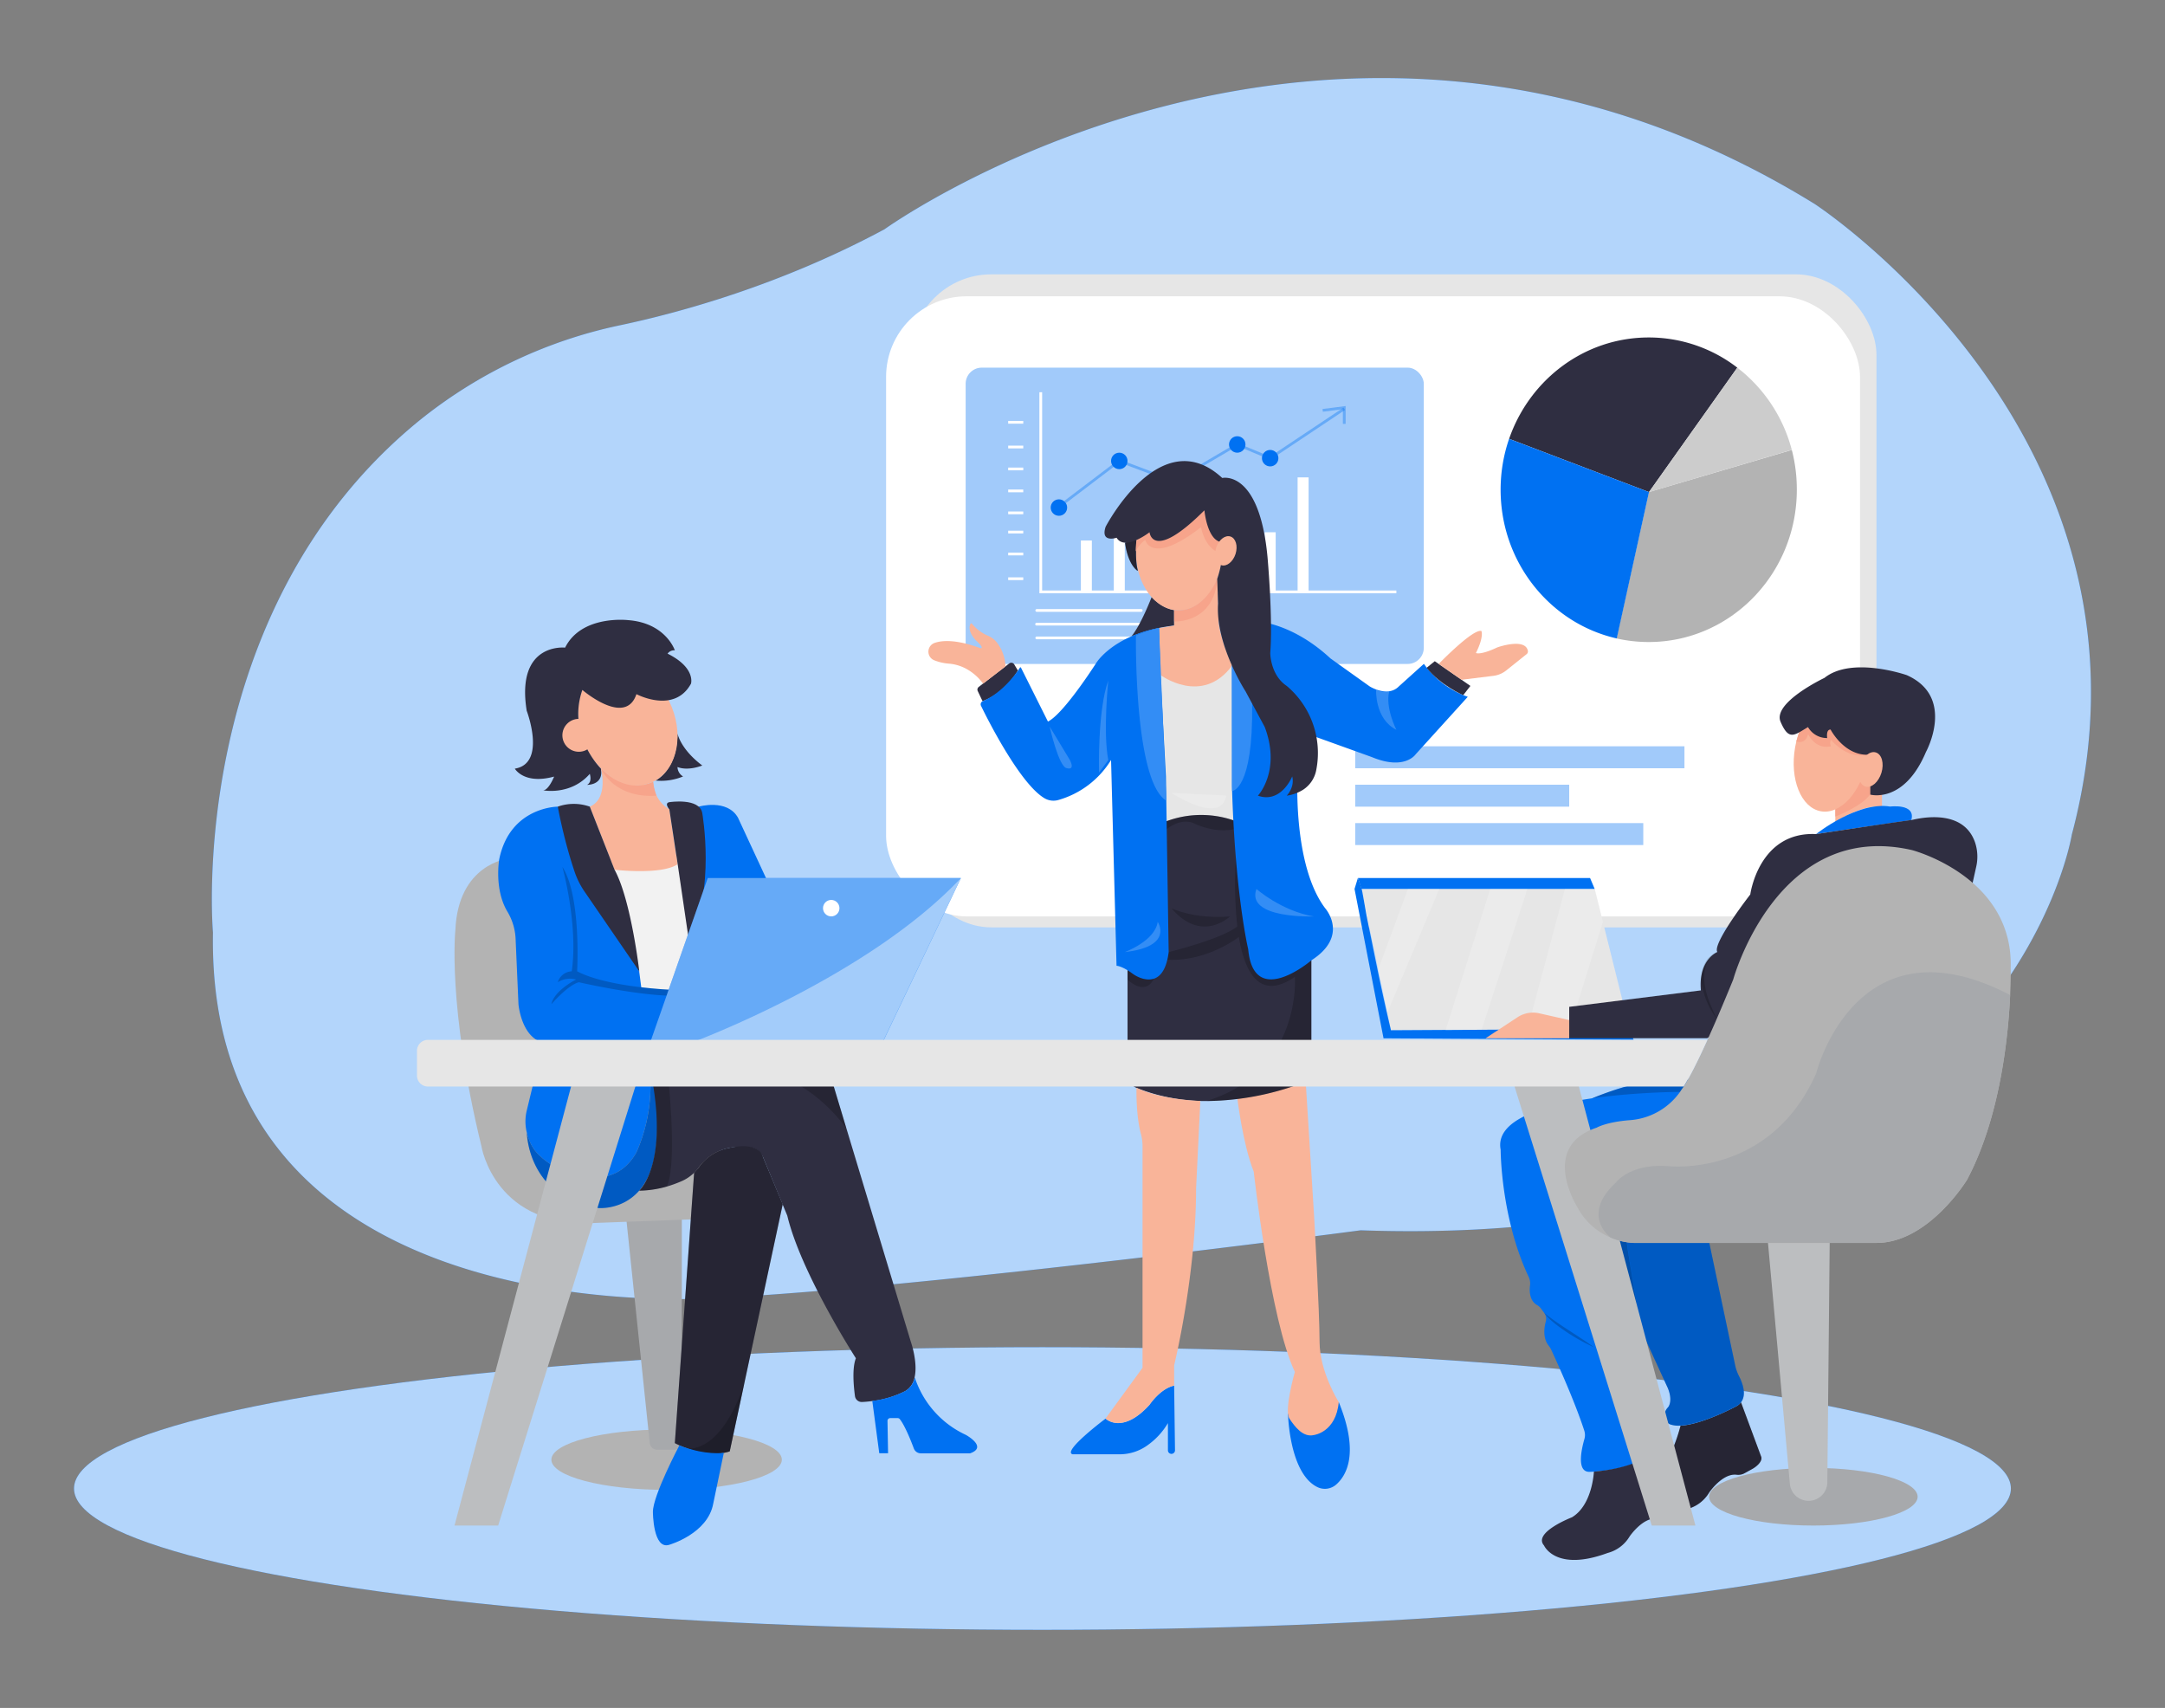  <!DOCTYPE svg PUBLIC "-//W3C//DTD SVG 1.1//EN" "http://www.w3.org/Graphics/SVG/1.1/DTD/svg11.dtd">
<svg xmlns="http://www.w3.org/2000/svg" width="865.76" height="682.89" viewBox="0 0 865.76 682.89">
<rect x="0" y="0" width="865.76" height="682.89" fill="#808080" stroke="none"/>
<defs>
<style xmlns="http://www.w3.org/1999/xhtml">*, ::after, ::before { box-sizing: border-box; }
img, svg { vertical-align: middle; }
</style>
<style xmlns="http://www.w3.org/1999/xhtml">*, body, html { -webkit-font-smoothing: antialiased; }
img, svg { max-width: 100%; }
</style>
</defs>
<ellipse cx="416.87" cy="595.15" rx="387.27" ry="56.5" fill="#0071f2" data-primary="true"/>
<ellipse cx="416.87" cy="595.15" rx="387.27" ry="56.5" fill="#fff" opacity="0.7" style="isolation:isolate"/>
<path d="M289.24,518.84s-207,17.81-204.08-146c0,0-11.47-128.36,82.77-204.89a190.12,190.12,0,0,1,80.5-38c23.56-5,63.8-16,105.27-38.28,0,0,179.21-129,371.93-10.14,0,0,144.91,94.16,102.88,252.12,0,0-26.86,167.25-284.4,158.26C544.11,491.93,376,514.17,289.24,518.84Z" fill="#0071f2" data-primary="true"/>
<path d="M289.24,518.84s-207,17.81-204.08-146c0,0-11.47-128.36,82.77-204.89a190.12,190.12,0,0,1,80.5-38c23.56-5,63.8-16,105.27-38.28,0,0,179.21-129,371.93-10.14,0,0,144.91,94.16,102.88,252.12,0,0-26.86,167.25-284.4,158.26C544.11,491.93,376,514.17,289.24,518.84Z" fill="#fff" opacity="0.7" style="isolation:isolate"/>
<rect x="364.21" y="109.69" width="386.17" height="261.1" rx="32.21" fill="#e6e6e6"/>
<rect x="354.34" y="118.47" width="389.46" height="247.94" rx="32.21" fill="#fff"/>
<rect x="541.94" y="298.39" width="131.65" height="8.78" fill="#0071f2" opacity="0.37" data-primary="true"/>
<rect x="541.94" y="313.75" width="85.57" height="8.78" fill="#0071f2" opacity="0.37" data-primary="true"/>
<rect x="541.94" y="329.1" width="115.19" height="8.78" fill="#0071f2" opacity="0.37" data-primary="true"/>
<rect x="386.15" y="146.99" width="183.21" height="118.48" rx="6.46" fill="#0071f2" opacity="0.37" data-primary="true"/>
<polygon points="558.39 237.2 415.64 237.2 415.64 156.83 416.74 156.83 416.74 236.1 558.39 236.1 558.39 237.2" fill="#fff"/>
<rect x="432.23" y="216.11" width="4.39" height="20.84" fill="#fff"/>
<rect x="445.4" y="212.81" width="4.39" height="24.14" fill="#fff"/>
<rect x="505.74" y="212.81" width="4.39" height="24.14" fill="#fff"/>
<rect x="518.9" y="190.87" width="4.39" height="46.08" fill="#fff"/>
<path d="M456.37,244.63H414.6a.55.55,0,0,1,0-1.1h41.77a.55.55,0,0,1,0,1.1Z" fill="#fff"/>
<path d="M456.37,250.11H414.6a.55.55,0,1,1,0-1.09h41.77a.55.55,0,1,1,0,1.09Z" fill="#fff"/>
<path d="M456.37,255.6H414.6a.55.55,0,0,1,0-1.1h41.77a.55.55,0,0,1,0,1.1Z" fill="#fff"/>
<rect x="403.16" y="168.3" width="6.03" height="1.1" fill="#fff"/>
<rect x="403.16" y="178.18" width="6.03" height="1.1" fill="#fff"/>
<rect x="403.16" y="186.95" width="6.03" height="1.1" fill="#fff"/>
<rect x="403.16" y="195.73" width="6.03" height="1.1" fill="#fff"/>
<rect x="403.16" y="204.51" width="6.03" height="1.1" fill="#fff"/>
<rect x="403.16" y="212.19" width="6.03" height="1.1" fill="#fff"/>
<rect x="403.16" y="220.96" width="6.03" height="1.1" fill="#fff"/>
<rect x="403.16" y="230.84" width="6.03" height="1.1" fill="#fff"/>
<g opacity="0.37">
<polygon points="426.23 201.18 425.57 200.31 447.5 183.67 469.48 191.91 494.72 177.1 507.87 182.57 537.25 162.99 537.86 163.9 507.99 183.81 494.81 178.32 469.58 193.12 447.68 184.91 426.23 201.18" fill="#0071f2" data-primary="true"/>
</g>
<g opacity="0.37">
<polygon points="538.1 169.48 537 169.48 537 163.6 529 164.62 528.86 163.53 538.1 162.35 538.1 169.48" fill="#0071f2" data-primary="true"/>
</g>
<path d="M460.31,262l39.39-3.68,6,67.51s-6.64,11.48-8,12S458,336.24,458,336.24l-3.77-16.11Z" fill="#e6e6e6"/>
<path d="M515.06,565.28s.45,23.82,11.78,29.32a6.84,6.84,0,0,0,7.45-1c4.07-3.54,9.45-12.47,1.07-33Z" fill="#0071f2" data-primary="true"/>
<path d="M522.11,432.15,525.48,486s2.2,38.39,2.2,50.46,7.68,24.14,7.68,24.14c-1.1,12.07-9.88,13.16-9.88,13.16-4.39,1.1-7.68-3.29-9.87-6.58s2.19-18.65,2.19-18.65c-9.87-20.84-16.45-80.09-16.45-80.09-4.39-11-6.59-29.62-6.59-29.62Z" fill="#f9b499"/>
<path d="M460.52,238.75s-4.3,11.21-8.07,15.67a63.61,63.61,0,0,1,17.08-4.31v-6.18S465.14,243.53,460.52,238.75Z" fill="#2f2e41" data-secondary="true"/>
<path d="M391,276.33l1.9,4s8.06-2.27,14.15-12.22l-1.47-2.46a1.35,1.35,0,0,0-2-.38l-12.2,9.39A1.35,1.35,0,0,0,391,276.33Z" fill="#2f2e41" data-secondary="true"/>
<path d="M469.87,580v0a1.42,1.42,0,0,1-2.83,0V569a28.67,28.67,0,0,1-8.17,8.87,19,19,0,0,1-11.19,3.6H428.94c-4.39-1.1,13.16-14.26,13.16-14.26s6.59,6.58,17.56-5.49c0,0,4.39-6.58,9.87-7.67Z" fill="#0071f2" data-primary="true"/>
<path d="M524.39,384v43.45a6,6,0,0,1-3.91,5.66,110.81,110.81,0,0,1-38,7.12h0a74.35,74.35,0,0,1-28-5.26,5.84,5.84,0,0,1-3.59-5.43V337.78a45.82,45.82,0,0,1,15.57-9.43,39.83,39.83,0,0,1,31.31,1.51l3.89,7.92Z" fill="#2f2e41" data-secondary="true"/>
<path d="M501.65,337.78,494.21,343a164.16,164.16,0,0,0,.58,27.44v0c-6.56,5.14-27.44,10.23-27.44,10.23l-.54,3.05c15.92.85,28.58-9.09,28.58-9.09v-.07c2.37,14.18,8.29,25.77,22.43,16,0,0,2.88,37.85-35.3,49.65a110.81,110.81,0,0,0,38-7.12,6,6,0,0,0,3.91-5.66V384Z" opacity="0.2"/>
<path d="M497.76,329.86c-9.07,5.15-20.55-.76-20.55-.76-5.48-2.19-10.82,2.55-10.82,2.55l.06-3.3A39.83,39.83,0,0,1,497.76,329.86Z" opacity="0.2"/>
<ellipse cx="266.57" cy="583.63" rx="46.08" ry="12.07" fill="#b3b3b3"/>
<path d="M250.34,486.31,259.83,577a3,3,0,0,0,2.94,2.65h6.88a3,3,0,0,0,3-3V483H253.28A3,3,0,0,0,250.34,486.31Z" fill="#a7a9ac"/>
<path d="M202.94,343.37s-19.75,2.19-20.84,28.52c0,0-3.29,30.18,10.42,86.4,0,0,5.3,33.56,46.8,30.63l47-1.74,1.9-36.06-44.86-88Z" fill="#b3b3b3"/>
<path d="M241.16,344.53l32.54-2.81,5.22,41.3,1.91,13.66s-10.42,12-11.51,12.52-13.72-12.52-13.72-12.52Z" fill="#f2f2f2"/>
<path d="M279.39,322.52s11.32-3.29,15.71,4.39l14.26,30.72V394.3l-34-19.12Z" fill="#0071f2" data-primary="true"/>
<path d="M270.92,293.27s1.14,6.21,9.91,12.8c0,0-5.55,2.33-9.91.61a4.53,4.53,0,0,0,2.23,3.77,23,23,0,0,1-11,1.64S270.89,307.9,270.92,293.27Z" fill="#2f2e41" data-secondary="true"/>
<path d="M700.75,587.32l-3.14,1.73a5.13,5.13,0,0,1-3.08.6c-5.73-.77-11.07,7.14-11.07,7.14a14.48,14.48,0,0,1-8.77,6.58c-20.85,7.68-25.43-3-25.43-3-4.59-5.2,11.16-11.27,11.16-11.27,6.27-.9,10.34-14.19,11.62-19.07,8.79-.46,22.39-7.81,22.39-7.81a5.9,5.9,0,0,0,1.78-1.54l8.1,21.84C704.84,584.35,702.42,586.4,700.75,587.32Z" fill="#2f2e41" data-secondary="true"/>
<path d="M700.75,587.32l-3.14,1.73a5.13,5.13,0,0,1-3.08.6c-5.73-.77-11.07,7.14-11.07,7.14a14.48,14.48,0,0,1-8.77,6.58c-20.85,7.68-25.43-3-25.43-3-4.59-5.2,11.16-11.27,11.16-11.27,6.27-.9,10.34-14.19,11.62-19.07,8.79-.46,22.39-7.81,22.39-7.81a5.9,5.9,0,0,0,1.78-1.54l8.1,21.84C704.84,584.35,702.42,586.4,700.75,587.32Z" opacity="0.2"/>
<ellipse cx="725.15" cy="598.44" rx="41.69" ry="11.52" fill="#a7a9ac"/>
<path d="M696.21,560.69a5.9,5.9,0,0,1-1.78,1.54S680.83,569.58,672,570a10,10,0,0,1-4.18-.51,3.59,3.59,0,0,1-2.22-3.54,4.82,4.82,0,0,1,1.37-3.21s2.19-2.19,0-7.68l-10.72-23.35L630.8,482.7l17.56-23-11.73-20.53s22.49-9.84,38.49-7.82L683.54,497l10.36,49a17.52,17.52,0,0,0,1.56,4.31C696.76,552.86,698.58,557.58,696.21,560.69Z" fill="#0071f2" data-primary="true"/>
<path d="M696.21,560.69a5.9,5.9,0,0,1-1.78,1.54S680.83,569.58,672,570a10,10,0,0,1-4.18-.51,3.59,3.59,0,0,1-2.22-3.54,4.82,4.82,0,0,1,1.37-3.21s2.19-2.19,0-7.68l-10.72-23.35L630.8,482.7l17.56-23-11.73-20.53s22.49-9.84,38.49-7.82L683.54,497l10.36,49a17.52,17.52,0,0,0,1.56,4.31C696.76,552.86,698.58,557.58,696.21,560.69Z" opacity="0.2"/>
<ellipse cx="471.45" cy="220.49" rx="17.28" ry="23.59" fill="#f9b499"/>
<path d="M469.53,243.93v6.18s-4.47.86-6.07,1l.59,18.77s16.62,12.41,28.6-3.67c0,0-5.21-12-5.39-18.43l-.4-16.63S481.6,245.73,469.53,243.93Z" fill="#f9b499"/>
<path d="M469.53,243.93v4.54s16,1,17.33-17.34C486.86,231.13,481.6,245.43,469.53,243.93Z" fill="#f7a48b"/>
<path d="M407.88,266.91c-1.14,1.79-6.77,10-14.86,13.41a1.39,1.39,0,0,0-.72,1.89c3,6.19,15.81,31.4,25.46,37a7.07,7.07,0,0,0,5.44.66,36.42,36.42,0,0,0,21.1-16l2.19,82.28s2.2,0,6.59,3.29c0,0,12.06,8.78,14.26-8.77l-1.1-70.22-2.19-40.59-.59-18.77s-14.76,2.15-23.68,12.14a19.43,19.43,0,0,0-1.72,2.33c-2.9,4.45-13.36,20.13-19,22.95l-10.79-21.57A.23.23,0,0,0,407.88,266.91Z" fill="#0071f2" data-primary="true"/>
<path d="M439.49,308.9s-.68-24.78,3.71-36.84c0,0-2.19,20.84,0,31.81C443.2,303.87,442.36,305.15,439.49,308.9Z" fill="#fff" opacity="0.2"/>
<path d="M454.25,254s-.87,58.22,12.14,66.14l-2.93-69A50.28,50.28,0,0,0,454.25,254Z" fill="#0071f2" data-primary="true"/>
<path d="M454.25,254s-.87,58.22,12.14,66.14l-2.93-69A50.28,50.28,0,0,0,454.25,254Z" fill="#fff" opacity="0.2"/>
<path d="M499.15,379.57s-5.31-22.24-6.5-65.43V266.19l10.21-17.71s13.85.54,29.21,14.8l15.63,11.15s7.22,4.58,11.7,0l10-9a36.39,36.39,0,0,0,17.55,13.17l-20.85,23s-4.38,6.58-17.55,1.09L524.39,294s-5.49,9.87-5.49,15.36c0,0-2.19,36.2,11,53.75,0,0,9.87,11-5.48,20.85C524.39,384,501.35,403.71,499.15,379.57Z" fill="#0071f2" data-primary="true"/>
<path d="M502.44,355.43s9.88,8.78,23,11C525.48,366.4,498.06,367.5,502.44,355.43Z" fill="#fff" opacity="0.2"/>
<path d="M550.29,275.66s-.67,11.76,8.11,16.14c0,0-4.58-8.91-2.84-15.42C555.56,276.38,552.06,277.08,550.29,275.66Z" fill="#fff" opacity="0.2"/>
<path d="M492.72,316.26s8.47-.3,8-34.87l2.14-32.91-10.21,17.71Z" fill="#0071f2" data-primary="true"/>
<path d="M492.72,316.26s8.47-.3,8-34.87l2.14-32.91-10.21,17.71Z" fill="#fff" opacity="0.2"/>
<path d="M450.88,387.88v3.76s6.88,7,10.57-.34c0,0-4,1.43-8.37-1.86Z" opacity="0.2"/>
<path d="M449.78,380.67s12.07-4.39,13.17-12.07C463,368.6,469.53,378.47,449.78,380.67Z" fill="#fff" opacity="0.2"/>
<path d="M468.43,363.11s8.44,4.44,23.42,3.32C491.85,366.43,480.5,377.38,468.43,363.11Z" opacity="0.2"/>
<path d="M468.43,317s19.75,13.16,21.95,1.09Z" fill="#fff" opacity="0.2"/>
<path d="M419.74,290.48s3.71,16.68,7,16.68c0,0,3.29,1.1,1.09-3.29Z" fill="#fff" opacity="0.2"/>
<path d="M570.49,267l3.26-2.63L588,274.25l-2.87,3.69S576,274,570.49,267Z" fill="#2f2e41" data-secondary="true"/>
<path d="M575.32,265.46s13.79-14.25,17.08-13.15c0,0,1.1,2.19-2.19,8.78,0,0,1.71,1,8.54-2.24,0,0,11.21-4,12.23,1.4a1.36,1.36,0,0,1-.49,1.29l-8.15,6.51a10.19,10.19,0,0,1-5.13,2.17l-12.75,1.57Z" fill="#f9b499"/>
<path d="M480,440.19,478.31,475c0,35.1-8.78,70.91-8.78,70.91V554c-5.48,1.09-9.87,7.67-9.87,7.67-11,12.07-17.56,5.49-17.56,5.49l14.79-20.27V458.5a19.17,19.17,0,0,0-.62-5c-2.09-7.58-1.8-18.58-1.8-18.58C464.64,439.82,480,440.19,480,440.19Z" fill="#f9b499"/>
<path d="M723.22,600.08h0a7.5,7.5,0,0,1-7.47-6.81l-9.25-101.8h25.23l-1,101.19A7.49,7.49,0,0,1,723.22,600.08Z" fill="#bcbec0"/>
<path d="M663.71,562.78l1.92,7.68a6.19,6.19,0,0,1,.1,2.57,12.69,12.69,0,0,1-2.88,6.05c-7.68,9.09-27,9.4-27,9.4-5.6.37-3.4-9.18-2.27-13.09a5.76,5.76,0,0,0-.07-3.46c-3.86-11.83-10.82-27.13-13-31.84a9.28,9.28,0,0,0-1.17-2c-2.48-3.06-1.84-7.34-1.19-9.72a4,4,0,0,0-.7-3.51l-1.32-1.77a4.64,4.64,0,0,0-1.42-1.26c-3.15-1.78-3.15-5.67-2.87-7.89a6,6,0,0,0-.52-3.36c-11.23-23.74-11.23-50.92-11.23-50.92-4.38-23,71.71-23.08,71.71-23.08l-20.65,58.9-.51,1.48c.07,2.19,5.41,32.91,5.41,32.91C657.13,539.74,663.71,562.78,663.71,562.78Z" fill="#0071f2" data-primary="true"/>
<path d="M662.85,579.08a17.23,17.23,0,0,0,.86-10.81c-3.29,8.77-11,7.68-11,7.68,13.17-7.68,5.49-24.14,5.49-24.14L646.78,506a8.34,8.34,0,0,0-2.53-4.21l-9.06-8.15c-15.36-15.36-8.9-31.24-8.9-31.24l7.8,3.81,17,29.24-.51,1.48c.07,2.19,5.41,32.91,5.41,32.91,1.09,9.87,7.67,32.91,7.67,32.91l1.92,7.68a6.19,6.19,0,0,1,.1,2.57A12.69,12.69,0,0,1,662.85,579.08Z" opacity="0.3"/>
<path d="M637.38,538.65a76.79,76.79,0,0,1-10.66-5.89c-3.35-2.28-6.82-4.63-9.28-7.9,6.27,5.14,13.42,9,19.94,13.79Z" opacity="0.2"/>
<path d="M637.38,588.41s-.54,13.32-8.77,18.25c0,0-15.76,6.07-11.17,11.27,0,0,4.59,10.68,25.43,3a14.53,14.53,0,0,0,8.78-6.59s5.34-7.9,11.07-7.14a5,5,0,0,0,3.08-.6l3.14-1.73a4,4,0,0,0,1.92-4.69l-6.78-22.8S659.87,586.37,637.38,588.41Z" fill="#2f2e41" data-secondary="true"/>
<ellipse cx="251.05" cy="289.74" rx="18.94" ry="24.99" transform="translate(-89.8 114.24) rotate(-21.85)" fill="#f9b499"/>
<path d="M232.88,275.86s17.24,14.85,21.62,1.68c0,0,15.11,8.07,21.82-4.19,0,0,2-6.34-9.36-12a3.17,3.17,0,0,1,2.9-1.32s-3.61-11-18.81-12.09c0,0-18.49-2.17-25.07,11,0,0-19.75-2.19-15.36,25.23,0,0,8.06,21.09-4.75,23.16,0,0,3.65,6.47,15.72,3.17,0,0-2.19,5.49-4.39,5.49,0,0,11,2.19,18.65-6.58,0,0,1.1,3.29-1.09,4.39,0,0,6.72.24,5.55-6.47C240.31,307.28,226.61,293.93,232.88,275.86Z" fill="#2f2e41" data-secondary="true"/>
<path d="M240.31,307.28s3.22,12-4.46,15.24l9.88,25.23s18.65,2.2,25.23-2.19l-3.29-21.94a13.24,13.24,0,0,1-6.49-11S251.76,317.58,240.31,307.28Z" fill="#f9b499"/>
<path d="M240.31,307.28s5,12,22.22,10.86a24.56,24.56,0,0,1-1.35-5.56S251.35,318.38,240.31,307.28Z" fill="#f7a48b"/>
<path d="M267.67,323.62s-2.19-2.48,0-2.89c0,0,12.07-1.87,13.16,4.35,0,0,5.49,31.45-5.48,50.1L271,345.56Z" fill="#2f2e41" data-secondary="true"/>
<path d="M254.5,460.75c-8.29,14.93-24.11,9.8-31.33,6.4a27.14,27.14,0,0,1-6.83-4.6,16.23,16.23,0,0,1-4.93-7.3,17,17,0,0,1-.72-2.3h0a18.52,18.52,0,0,1-.05-8.91l6.56-27.16c-8.77-2.19-9.87-15.36-9.87-15.36l-1.13-25.78A23.18,23.18,0,0,0,203,364.65c-5.56-9.1-3.33-21.28-3.33-21.28,4.39-20.85,23.4-20.85,23.4-20.85L234.76,339l20.84,49.37s2.84,20.82,4.13,37.85c.1,1.3.18,2.58.26,3.84A65.75,65.75,0,0,1,254.5,460.75Z" fill="#0071f2" data-primary="true"/>
<path d="M262.18,459.66C258.89,484.89,239.32,483,239.32,483c-28-4-28.62-29.4-28.63-30.06a17,17,0,0,0,.72,2.3,16.23,16.23,0,0,0,4.93,7.3,27.14,27.14,0,0,0,6.83,4.6c7.22,3.4,23,8.53,31.33-6.4A65.75,65.75,0,0,0,260,430c-.08-1.26-.16-2.54-.26-3.84C264.94,442.09,262.18,459.66,262.18,459.66Z" fill="#0071f2" data-primary="true"/>
<path d="M262.18,459.66C258.89,484.89,239.32,483,239.32,483c-28-4-28.62-29.4-28.63-30.06a17,17,0,0,0,.72,2.3,16.23,16.23,0,0,0,4.93,7.3,27.14,27.14,0,0,0,6.83,4.6c7.22,3.4,23,8.53,31.33-6.4A65.75,65.75,0,0,0,260,430c-.08-1.26-.16-2.54-.26-3.84C264.94,442.09,262.18,459.66,262.18,459.66Z" opacity="0.2"/>
<path d="M365.72,550.78a8,8,0,0,1-3.7,5.42,39.43,39.43,0,0,1-13.28,4h0c-1.25.16-2.59.3-4,.36a2.73,2.73,0,0,1-2.85-2.37c-.52-3.82-1.21-11.17.37-15.12,0,0-21.94-34-27.43-57L305.1,462.6a6.14,6.14,0,0,0-4.73-3.74c-5.07-.79-14.54-.82-21,8a16.92,16.92,0,0,1-7.15,5.56,49.52,49.52,0,0,1-5.57,2,42.12,42.12,0,0,1-11.07,1.66s12.64-10.91,4.13-49.85l7,.47,65.71,4.44,31.81,105.34S367.14,544.65,365.72,550.78Z" fill="#2f2e41" data-secondary="true"/>
<path d="M266.69,474.37l0,0a42.12,42.12,0,0,1-11.07,1.66s12.64-10.91,4.13-49.85l7,.47S271.2,463.85,266.69,474.37Z" opacity="0.2"/>
<path d="M309.36,429.55s15.38,3.16,29.08,21.57l-6-20Z" opacity="0.2"/>
<path d="M269.86,577s12.07,6.59,21.95,3.29L313,481.52,305.1,462.6s-.89-6.42-13.68-3.59a18.81,18.81,0,0,0-12,7.83l-1.85,2.1Z" fill="#2f2e41" data-secondary="true"/>
<path d="M269.86,577s12.07,6.59,21.95,3.29L313,481.52,305.1,462.6s-.89-6.42-13.68-3.59a18.81,18.81,0,0,0-12,7.83l-1.85,2.1Z" opacity="0.2"/>
<path d="M297.67,553s-7.59,26.29-22.63,26.27c0,0,10.18,3.28,16.77,1.08Z" opacity="0.2"/>
<path d="M387.92,581.09H368.23a3,3,0,0,1-2.82-2c-1.16-3.12-3.56-9.14-5.63-11.73A1.09,1.09,0,0,0,359,567h-3a1.09,1.09,0,0,0-1.1,1.11l.23,12.94h-3.52l-2.79-20.93h0a39.43,39.43,0,0,0,13.28-4,8,8,0,0,0,3.7-5.42h0a38.4,38.4,0,0,0,20.42,23S395.18,578.56,387.92,581.09Z" fill="#0071f2" data-primary="true"/>
<path d="M271.67,577.92s-10.58,20-10.58,26.55c0,0,0,15.36,6.58,13.17,0,0,15.36-4.39,17.55-16.46l4.23-20.3S282.26,582.08,271.67,577.92Z" fill="#0071f2" data-primary="true"/>
<polygon points="229.66 429.55 181.75 609.96 199.21 609.96 255.6 429.55 229.66 429.55" fill="#bcbec0"/>
<polygon points="630.07 429.55 677.98 609.96 660.52 609.96 604.13 429.55 630.07 429.55" fill="#bcbec0"/>
<polygon points="637.7 355.43 544.41 355.43 556.25 411.93 651.65 411.38 637.7 355.43" fill="#e6e6e6"/>
<polygon points="544.41 355.43 543.04 351.05 635.85 351.05 637.7 355.43 544.41 355.43" fill="#0071f2" data-primary="true"/>
<path d="M543,351.05l-1.34,4.38,11.6,59.71,100,.63-1.64-4.39-95.39.55c-3.68-15.37-6.09-27.8-9.38-43.88-.4-1.93-1.55-8.81-2.2-12.07A46,46,0,0,0,543,351.05Z" fill="#0071f2" data-primary="true"/>
<polygon points="563.02 355.43 551.03 387.88 554.78 404.88 575.56 355.43 563.02 355.43" fill="#fff" opacity="0.2"/>
<polygon points="595.93 355.43 578.06 411.93 592.48 411.73 610.78 355.43 595.93 355.43" fill="#fff" opacity="0.2"/>
<polygon points="625.79 355.43 610.78 411.62 627.51 411.93 640.99 368.6 637.7 355.43 625.79 355.43" fill="#fff" opacity="0.2"/>
<path d="M716.53,179.9a62.67,62.67,0,0,1,2,15.91c0,33.63-26.53,60.89-59.24,60.89a58.09,58.09,0,0,1-12.87-1.44l12.95-58.52Z" fill="#b3b3b3"/>
<path d="M694.73,147a57.91,57.91,0,0,0-35.4-12.07c-25.78,0-47.7,16.92-55.85,40.53l55.93,21.29Z" fill="#2f2e41" data-secondary="true"/>
<path d="M646.52,255.27c-26.56-6-46.44-30.35-46.44-59.46a62.46,62.46,0,0,1,3.39-20.35l55.94,21.28Z" fill="#0071f2" data-primary="true"/>
<path d="M716.51,179.86A61,61,0,0,0,694.73,147l-35.32,49.75Z" fill="#ccc"/>
<path d="M733.93,321.42v7.2s11-7.2,18.65-6.1V311.15l-11-1.79Z" fill="#f9b499"/>
<path d="M733.93,321.42v5.06s10.33-3.87,13.94-8.85v-6.08l-3.52-1.75Z" fill="#f7a48b"/>
<ellipse cx="732.23" cy="301.3" rx="23.43" ry="14.61" transform="translate(307.78 969.72) rotate(-79.95)" fill="#f9b499"/>
<path d="M719.63,292.22l-1.31,4.24s3.61,1.51,4.73-2.95c0,0,2.77,6.35,9.18,4.85a2.47,2.47,0,0,1,0-2.55s6.88,8.82,16.12,5.49l-7.47-13.36-8.65-4.81-9.93,3.63a13.5,13.5,0,0,0-1.48,2.3A14.58,14.58,0,0,0,719.63,292.22Z" fill="#f7a48b"/>
<path d="M723,290.71a8.71,8.71,0,0,0,7.68,4.38s-.57-3.47,1.36-3.38c0,0,5.68,11,15.87,10v16s13.48,3.79,22.26-17.05c0,0,12.07-21.94-7.68-30.72,0,0-21.94-7.68-32.91,1.1,0,0-20.85,9.87-17.55,17.55S717.47,294,723,290.71Z" fill="#2f2e41" data-secondary="true"/>
<ellipse cx="748.05" cy="307.67" rx="7.13" ry="4.53" transform="translate(235.1 933.07) rotate(-73)" fill="#f9b499"/>
<path d="M726.25,333.49s16.45-13.16,29.62-11c0,0,10.31-1.34,8.45,5.36Z" fill="#0071f2" data-primary="true"/>
<path d="M788.78,353.24l1.46-6.58a18,18,0,0,0-.39-9.69c-5.09-15.09-25.24-9-25.53-9.09s-38.07,5.61-38.07,5.61c-23-1.09-26.33,24.14-26.33,24.14s-15.36,19.75-13.17,23c0,0-7.68,3.29-6.58,15.36l-52.66,6.58v12.53h55.15Z" fill="#2f2e41" data-secondary="true"/>
<path d="M686.75,380.67c-7.22,4.16-5.72,13.66-3.06,20.21.89,2.38,2,4.65,3.06,7-.72-1.06-1.38-2.15-2.07-3.23a31.76,31.76,0,0,1-4.08-10.83c-1-5,1-11.32,6.15-13.13Z" opacity="0.2"/>
<path d="M594.05,415.14h33.46v-7.28l-12-2.71a11.29,11.29,0,0,0-8.69,1.59Z" fill="#f9b499"/>
<path d="M803.84,397.85c-.76,16.62-4,48.94-17.25,73.87,0,0-15.36,25.24-36.21,25.24H653.29a26.13,26.13,0,0,1-9.2-2.13h0A26.46,26.46,0,0,1,630.8,482.7s-15.36-24.14,7.68-31.82c0,0,3.79-2.27,13.24-3a26.9,26.9,0,0,0,20.07-11.26c.24-.34.47-.7.7-1.06a11.39,11.39,0,0,0,.79-1.1c1.26-1.94,4.18-6.94,9.49-18.65,2.77-6.09,6.18-14,10.34-24.21,0,0,17.57-64,71.43-51.72,0,0,40.54,10.49,39.52,47.06C804.06,386.9,804.16,391.07,803.84,397.85Z" fill="#b3b3b3"/>
<path d="M803.84,397.85c-.76,16.62-4,48.94-17.25,73.87,0,0-15.36,25.24-36.21,25.24H653.29a26.13,26.13,0,0,1-9.2-2.13h0s-12.18-8.84,2.08-22c0,0,5.49-7.68,20.85-6.58,0,0,40.59,4.86,59.24-37.07C726.25,429.17,742.11,365.66,803.84,397.85Z" fill="#a7a9ac"/>
<circle cx="231.47" cy="294" r="6.58" fill="#f9b499"/>
<path d="M231.47,392.73a79.65,79.65,0,0,1-12.62,23.59h56l-2.19-19.64Z" fill="#0071f2" data-primary="true"/>
<path d="M224.88,346.58s6.43,23.12,3.76,41.77a6.15,6.15,0,0,0-5.59,4.38,9.1,9.1,0,0,1,7.32-1.09s-8.78,4.39-9.87,9.87c0,0,6.58-7.68,11-8.78,0,0,23,5.33,37.85,5.41v-2.35s-26.1-.86-38.56-7.44C230.76,388.35,232.56,358.57,224.88,346.58Z" fill="#0071f2" data-primary="true"/>
<path d="M224.88,346.58s6.43,23.12,3.76,41.77a6.15,6.15,0,0,0-5.59,4.38,9.1,9.1,0,0,1,7.32-1.09s-8.78,4.39-9.87,9.87c0,0,6.58-7.68,11-8.78,0,0,23,5.33,37.85,5.41v-2.35s-26.1-.86-38.56-7.44C230.76,388.35,232.56,358.57,224.88,346.58Z" opacity="0.2"/>
<path d="M235.85,322.52a19.15,19.15,0,0,0-12.8,0q.91,4.83,2.15,10c1.13,4.69,2.7,10.52,4.68,16.32a32.35,32.35,0,0,0,4,7.83l21.77,31.72s-3.29-28.53-9.87-40.6Z" fill="#2f2e41" data-secondary="true"/>
<polygon points="384.26 351.05 353.09 416.49 260.11 416.49 283.03 351.05 384.26 351.05" fill="#0071f2" data-primary="true"/>
<polygon points="384.26 351.05 353.09 416.49 260.11 416.49 283.03 351.05 384.26 351.05" fill="#fff" opacity="0.4"/>
<path d="M384,351.51l-31,65H277.54s69.26-25.79,106.37-65.07A.08.08,0,0,1,384,351.51Z" fill="#fff" opacity="0.4"/>
<circle cx="332.4" cy="363.11" r="3.29" fill="#fff"/>
<path d="M682.77,415.77c-5.31,11.71-8.23,16.71-9.49,18.65H171.13a4.38,4.38,0,0,1-4.39-4.38v-9.88a4.39,4.39,0,0,1,4.39-4.39Z" fill="#e6e6e6"/>
<path d="M449.9,217s.75,7.89,4.84,11.14A.16.16,0,0,0,455,228c-.36-1.17-1.09-4.61-.5-12.07C454.5,215.88,453.62,215.56,449.9,217Z" fill="#2f2e41" data-secondary="true"/>
<path d="M449.9,217s.75,7.89,4.84,11.14A.16.16,0,0,0,455,228c-.36-1.17-1.09-4.61-.5-12.07C454.5,215.88,453.62,215.56,449.9,217Z" opacity="0.2"/>
<path d="M455.71,210.77a31.47,31.47,0,0,0-1.54,9.72,11.48,11.48,0,0,1,3.81-4.61s2.33,10.39,22.3-5.11c0,0,1.49,9.25,8.53,10.58l2.66-18.41-13.16-2.19Z" fill="#f7a48b"/>
<path d="M486.75,231.46l.34,9.88c-1.1,16.45,11,35.1,11,35.1l7.68,14.27c6.58,17.55-2.75,27.42-2.75,27.42,9.33,3.29,13.72-7.68,13.72-7.68,1.09,4.39-2.2,7.68-2.2,7.68a16.69,16.69,0,0,0,6.51-2.34,12,12,0,0,0,5.33-8.06,35.08,35.08,0,0,0-11.84-33.48c-6.58-4.39-6.58-13.16-6.58-13.16,1.1-14.27-1.1-38.4-1.1-38.4-3.29-35.11-18.1-31.58-18.1-31.58-24.68-22.8-46.63,19.51-46.63,19.51-2.19,6.58,4.39,4.39,4.39,4.39,3.29,5.48,13.17-2.2,13.17-2.2s1.1,12.07,21.94-8.77c0,0,1.1,12.38,7.13,12.77C488.73,216.81,489.7,222.69,486.75,231.46Z" fill="#2f2e41" data-secondary="true"/>
<ellipse cx="490.18" cy="220.22" rx="6.02" ry="4.07" transform="translate(131.24 620.14) rotate(-72.28)" fill="#f9b499"/>
<path d="M393.14,273.35a20.55,20.55,0,0,0-6.39-5.74,17.48,17.48,0,0,0-7.25-2.26,20,20,0,0,1-5.91-1.35,3.71,3.71,0,0,1,.32-7c3-1,8.59-1.36,18.25,2.19,0,0,1.67.07-1.62-2.87,0,0-4-3.68-2.45-6.88a.33.33,0,0,1,.55-.09,17.23,17.23,0,0,0,6,4.65,9.76,9.76,0,0,1,3.79,2.62,16.62,16.62,0,0,1,3.65,9.85Z" fill="#f9b499"/>
<circle cx="423.45" cy="202.94" r="3.29" fill="#0071f2" data-primary="true"/>
<circle cx="447.59" cy="184.29" r="3.29" fill="#0071f2" data-primary="true"/>
<circle cx="494.76" cy="177.71" r="3.29" fill="#0071f2" data-primary="true"/>
<circle cx="507.93" cy="183.19" r="3.29" fill="#0071f2" data-primary="true"/>
</svg>